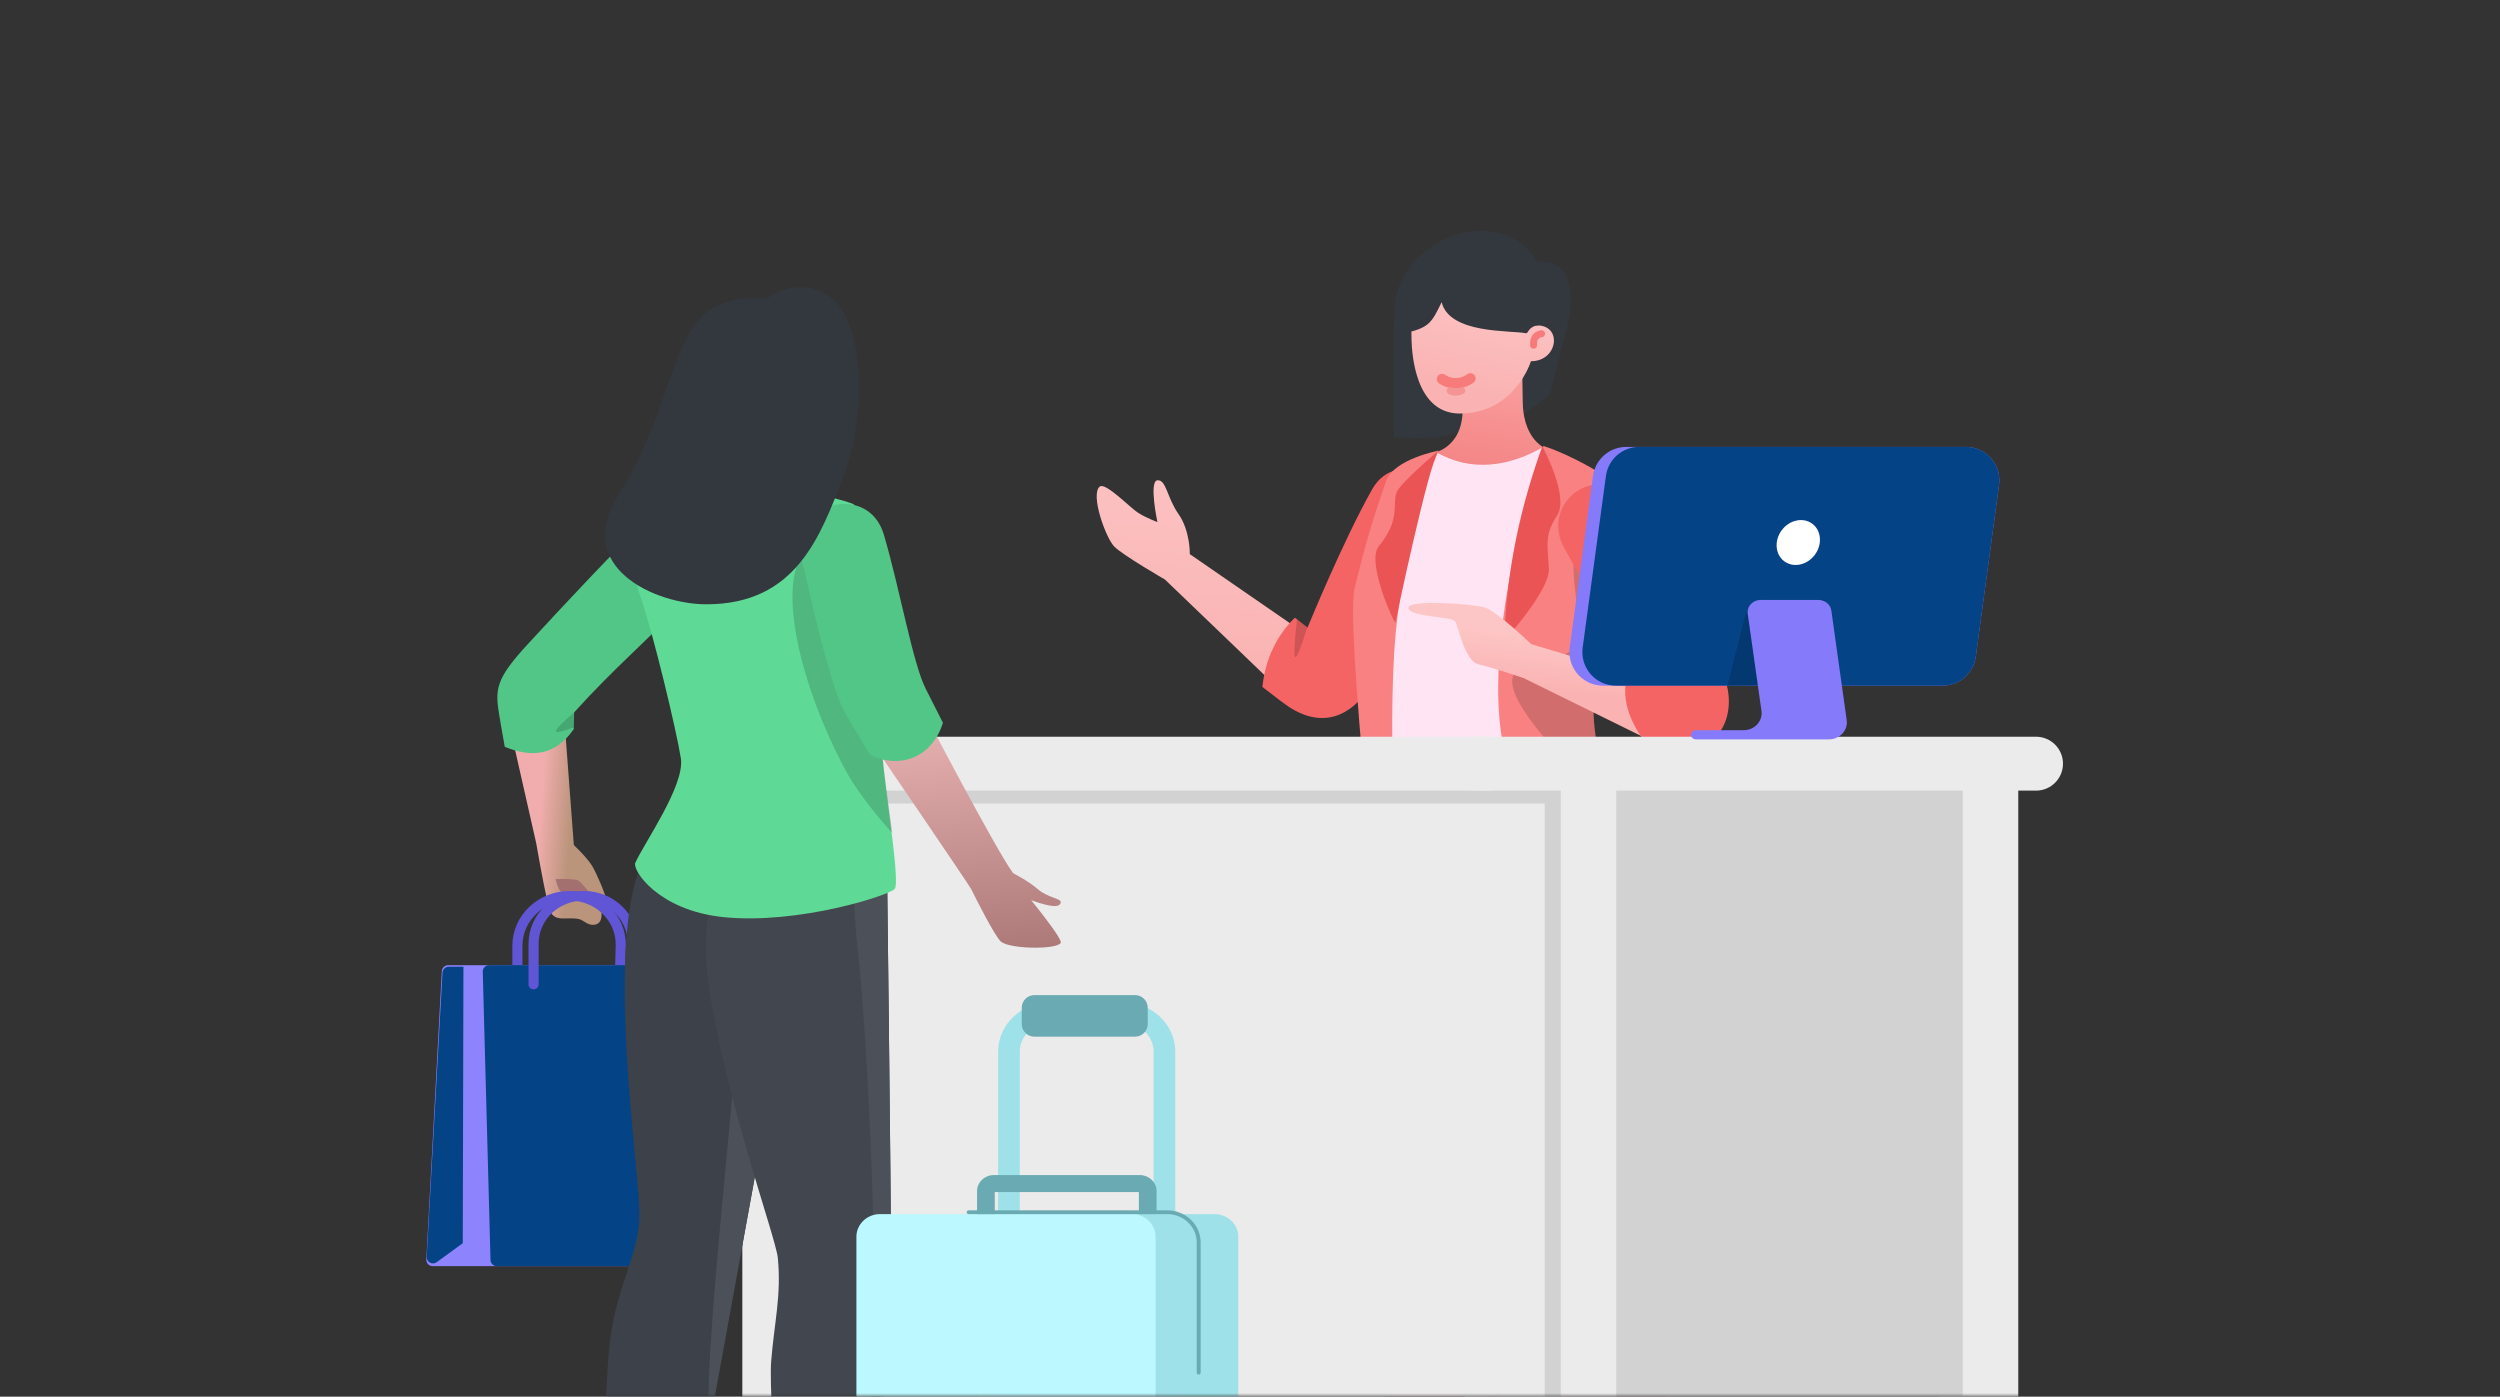 <svg xmlns="http://www.w3.org/2000/svg" xmlns:xlink="http://www.w3.org/1999/xlink" width="358" height="200" version="1.1" viewBox="0 0 358 200"><rect x="0" y="0" width="358" height="200" fill="#333333" stroke="none"/><title>Illustration</title><defs><path id="path-1" d="M6,0 L352,0 C355.314,-6.08718376e-16 358,2.686 358,6 L358,200 L358,200 L0,200 L0,6 C-4.05812251e-16,2.686 2.686,6.08718376e-16 6,0 Z"/><linearGradient id="linearGradient-3" x1="100%" x2="100%" y1="28.702%" y2="138.491%"><stop offset="0%" stop-color="#7E1939"/><stop offset="100%" stop-color="#E35785"/></linearGradient><linearGradient id="linearGradient-4" x1="100%" x2="100%" y1="28.702%" y2="96.604%"><stop offset="0%" stop-color="#9C2248"/><stop offset="100%" stop-color="#E35785"/></linearGradient><linearGradient id="linearGradient-5" x1="42.833%" x2="50%" y1="-28.186%" y2="91.05%"><stop offset="0%" stop-color="#FDC6C6"/><stop offset="100%" stop-color="#FAB2B2"/></linearGradient><linearGradient id="linearGradient-6" x1="44.771%" x2="62.919%" y1="-28.186%" y2="121.547%"><stop offset="0%" stop-color="#FFAFAF"/><stop offset="100%" stop-color="#F07777"/></linearGradient><linearGradient id="linearGradient-7" x1="31.713%" x2="55.144%" y1="-1.016%" y2="86.96%"><stop offset="0%" stop-color="#FDC6C6"/><stop offset="100%" stop-color="#FAB2B2"/></linearGradient><linearGradient id="linearGradient-8" x1="42.314%" x2="50%" y1="24.938%" y2="63.158%"><stop offset="0%" stop-color="#FDC6C6"/><stop offset="100%" stop-color="#FAB2B2"/></linearGradient><linearGradient id="linearGradient-9" x1="40.233%" x2="59.343%" y1="35.954%" y2="59.89%"><stop offset="0%" stop-color="#F1ADAD"/><stop offset="100%" stop-color="#BA947B"/></linearGradient><linearGradient id="linearGradient-10" x1="43.599%" x2="50%" y1="-28.186%" y2="111.154%"><stop offset="0%" stop-color="#FDC6C6"/><stop offset="100%" stop-color="#A47070"/></linearGradient><linearGradient id="linearGradient-11" x1="46.493%" x2="50%" y1="-28.186%" y2="111.154%"><stop offset="0%" stop-color="#FDC6C6"/><stop offset="100%" stop-color="#A47070"/></linearGradient></defs><g id="📝-Pages-New" fill="none" fill-rule="evenodd" stroke="none" stroke-width="1"><g id="Knowledge-Base" transform="translate(-288, -445)"><g id="Illustration" transform="translate(288, 445)"><mask id="mask-2" fill="#fff"><use xlink:href="#path-1"/></mask><g mask="url(#mask-2)"><g transform="translate(61, 32)"><g id="Wom2.4" transform="translate(141, 109) scale(-1, 1) translate(-141, -109) translate(95, 0.5)"><g id="LLeg" transform="translate(27.062, 78.229)"><path id="Path" fill="url(#linearGradient-3)" d="M-6.88594311e-15,4.37589234e-14 C-6.88594311e-15,4.37589234e-14 6.481,59.226 7.01,64.638 C7.539,70.049 6.481,73.968 6.047,79.557 C5.614,85.146 7.701,120.3 7.701,120.3 C10.77,122.06 14.422,122.405 19.065,120.353 C19.065,120.353 23.329,76.56 23.288,66.586 C23.263,60.636 23.912,0.668 23.912,0.668 L-6.88594311e-15,4.37589234e-14 Z"/><ellipse id="Oval" cx="19.727" cy="67.045" fill="#FFF" fill-opacity=".192" rx="2.584" ry="4.004" transform="translate(19.727, 67.045) rotate(3) translate(-19.727, -67.045)"/><path id="Path" fill="#FFF" fill-opacity=".192" d="M10.356,65.124 C10.888,68.87 9.458,75.967 6.066,86.414 L6.023,84.697 C5.975,82.425 5.973,80.654 6.039,79.671 L6.047,79.557 C6.467,74.154 7.469,70.312 7.058,65.174 L6.969,64.224 C6.746,62.034 6.056,55.61 5.19,47.622 L5.665,48.927 C8.293,56.213 9.857,61.612 10.356,65.124 Z"/></g><g id="RLeg" transform="translate(6.461, 75.75)"><path id="Path" fill="url(#linearGradient-4)" d="M16.46,0 C16.46,0 9.389,5.966 7.532,14.537 C4.438,28.825 5.995,55.214 5.903,61 C5.816,66.787 3.593,70.278 2.401,78.46 C1.209,86.642 2.389,123.207 2.389,123.207 C5.549,124.992 8.977,125.12 12.745,123.1 L34.878,1.908 L16.46,0 Z"/><ellipse id="Oval" cx="17.539" cy="68.292" fill="#FFF" fill-opacity=".192" rx="2.906" ry="4.621" transform="translate(17.539, 68.292) rotate(5) translate(-17.539, -68.292)"/><path id="Path" fill="#FFF" fill-opacity=".192" d="M11.749,5.325 L14.511,5.681 C12.084,10.027 10.858,19.938 10.833,35.414 L10.833,35.905 C10.833,59.305 6.321,67.548 4.505,77.622 L4.451,77.927 C3.364,84.174 2.55,94.185 2.008,107.959 L1.953,104.544 C1.802,94.138 1.799,82.595 2.401,78.46 C3.593,70.278 5.816,66.787 5.903,61 L5.907,60.425 C5.906,53.641 4.53,28.396 7.532,14.537 C8.316,10.917 10.03,7.762 11.749,5.325 Z"/></g><g id="LArm" transform="translate(41.039, 34.685)"><path id="Path" fill="url(#linearGradient-5)" d="M36.581,12.166 C36.581,12.166 36.514,8.825 38.192,6.436 C39.87,4.046 39.937,1.508 41.207,1.591 C42.477,1.674 41.219,7.574 41.219,7.574 C41.219,7.574 42.83,6.987 43.988,6.245 C45.145,5.503 48.655,1.844 49.475,2.492 C50.866,3.597 48.626,9.828 47.406,11.074 C46.182,12.321 40.142,15.803 40.142,15.803 L22.352,32.886 L19.692,23.817 L36.581,12.166 Z"/><path id="Path" fill="#F46465" d="M0.999,10.658 C3.742,16.721 8.763,27.858 10.833,31.181 C13.427,35.343 17.518,37.176 22.307,34.089 C22.975,33.658 24.268,32.689 26.187,31.183 C25.761,27.228 24.211,23.922 21.539,21.265 C20.329,22.218 19.724,22.695 19.724,22.695 C19.724,22.695 14.578,10.12 10.438,2.835 C6.852,-3.468 -3.175,1.44 0.999,10.658 Z"/><path id="Path" fill="#000" fill-opacity=".16" d="M19.778,22.702 C20.699,25.681 21.268,27.085 21.483,26.912 C21.698,26.74 21.616,24.947 21.236,21.534 L19.778,22.702 Z"/></g><g id="Head" transform="translate(22.613, 0)"><path id="Path" fill="#33373E" d="M7.573,21.808 L7.573,27.173 L3.44,24.001 C3.44,24.001 2.17,18.861 1.137,15.043 C0.489,12.649 -1.09,4.547 5.265,4.927 C10.471,-3.821 25.632,1.593 25.752,12.28 C25.898,25.133 25.779,30.138 25.779,30.138 C17.206,30.607 12.381,29.425 7.573,21.808 Z"/><path id="Path" fill="url(#linearGradient-6)" d="M3.351,32.023 C3.351,32.023 7.196,31.162 7.329,25.157 C7.462,19.152 7.369,17.102 7.369,17.102 L15.837,16.957 C15.837,16.957 15.93,23.649 15.931,26.07 C15.935,31.956 20.475,32.438 20.475,32.438 C20.475,32.438 19.699,37.295 12.026,37.706 C6.034,38.027 3.351,32.023 3.351,32.023 Z"/><path id="Path" fill="url(#linearGradient-7)" d="M5.395,14.104 C1.617,13.964 2.233,19.236 6.157,19.229 C6.157,19.229 8.437,26.718 16.351,26.718 C22.778,26.718 23.196,17.99 23.254,16.248 C23.317,14.392 23.325,8.292 23.325,8.292 L5.248,8.284 L5.395,14.104 Z"/><path id="Path" fill="#33373E" d="M5.102,14.069 C6.668,14.315 6.478,15.303 6.904,15.217 C9.065,14.779 17.816,15.357 18.943,10.77 C20.345,13.636 20.687,14.34 23.774,15.109 L23.774,6.712 L4.249,4.927 C4.249,4.927 4.552,13.982 5.102,14.069 Z"/><path id="Path" stroke="#F77B7B" stroke-linecap="round" stroke-width="1.5" d="M14.961,21.057 C14.961,21.057 16.284,23.087 18.8,22.407" transform="translate(16.881, 21.802) rotate(-18) translate(-16.881, -21.802)"/><path id="Path" stroke="#F49494" stroke-linecap="round" d="M16.066,23.478 C16.661,23.715 17.226,23.714 17.721,23.439" transform="translate(16.894, 23.545) rotate(2) translate(-16.894, -23.545)"/><path id="Path-8" stroke="#F77B7B" stroke-linecap="round" d="M5.578,17.034 C5.806,16.219 5.693,15.504 4.842,15.169" transform="translate(5.261, 16.101) rotate(-13) translate(-5.261, -16.101)"/></g><g id="Body" transform="translate(12.921, 30.793)"><path id="Path" fill="#FFE4F4" d="M13.901,0.616 C18.726,3.433 24.304,4.465 29.496,1.407 C37.97,17.333 40.082,36.336 38.044,57.34 C25.687,62.003 15.302,61.086 6.461,55.756 L13.901,0.616 Z"/><path id="Path" fill="#F98182" d="M14.112,0.629 C22.103,25.581 26.895,60.956 1.938,54.802 C15.195,31.535 -2.827,21.063 1.258,9.038 C2.655,4.927 14.008,0.306 14.112,0.629 Z"/><path id="Path" fill="#000" fill-opacity=".16" d="M5.099,10.99 C14.131,12.289 6.685,27.321 9.667,29.585 C12.648,31.85 17.837,32.094 18.396,33.477 C19.521,36.258 14.085,43.277 2.089,54.534 L1.938,54.802 C13.486,34.534 1.3,23.976 0.666,13.642 C2.004,11.641 3.482,10.758 5.099,10.99 Z"/><path id="Path" fill="#EA5455" d="M14.22,0.616 C14.22,0.616 10.314,7.804 12.094,10.51 C13.869,13.215 13.492,14.468 13.282,18.161 C13.109,21.236 19.655,28.438 19.655,28.438 C19.463,21.029 18.209,11.626 14.22,0.616 Z"/><path id="Path" fill="#F98182" d="M29.073,1.232 C32.123,8.522 33.589,14.243 34.956,24.944 C35.716,30.886 35.906,39.987 35.526,52.249 L39.294,52.955 C41.09,34.012 41.688,23.321 41.088,20.882 C39.576,14.742 38.552,11.155 36.556,5.543 C35.457,2.462 29.073,1.232 29.073,1.232 Z"/><path id="Path" fill="#EA5455" d="M29.073,1.232 C29.073,1.232 34.563,5.859 35.069,7.181 C35.76,8.984 34.438,11.016 37.646,14.948 C39.507,17.223 35.266,26.361 35.247,25.845 C35.247,25.703 30.493,3.088 29.073,1.232 Z"/></g><g id="RArm" transform="translate(0, 36.89)"><path id="Path" fill="url(#linearGradient-8)" d="M28.712,22.859 C28.712,22.859 33.632,18.163 35.336,17.618 C37.04,17.073 46.373,16.418 46.31,17.65 C46.239,18.969 40.233,18.893 39.677,19.542 C39.122,20.191 38.349,25.243 36.25,25.741 C34.155,26.239 29.811,27.713 29.811,27.713 L10.478,37.235 L12.538,27.714 L28.712,22.859 Z"/><path id="Path" fill="#F46465" d="M13.903,2.975 C8.039,10.865 3.032,22.883 1.11,27.568 C-0.812,32.253 1.127,39.32 9.578,37.933 C10.248,37.823 11.129,37.565 12.221,37.161 C15.328,33.1 15.873,29.614 14.713,26.511 C13.985,26.804 13.62,26.95 13.62,26.95 C13.62,26.95 22.02,12.759 24.071,8.954 C27.497,2.6 19.069,-3.976 13.903,2.975 Z"/><path id="Path" fill="#000" fill-opacity=".16" d="M13.62,26.95 C10.776,28.275 9.533,28.646 9.89,28.063 C10.248,27.48 12.033,26.19 15.245,24.192 L13.62,26.95 Z"/></g></g><g id="Group-25" transform="translate(37, 73.5)"><polygon id="Rectangle" fill="#EBEBEB" points="179.554 2.572 191.016 2.572 191.016 146.657 179.554 146.657"/><polygon id="Rectangle" fill="#D2D2D2" points="115.333 2.572 183.071 2.572 183.071 146.657 115.333 146.657"/><polygon id="Rectangle" fill="#EBEBEB" points="121.988 2.572 133.451 2.572 133.451 146.657 121.988 146.657"/><polygon id="Rectangle" fill="#D2D2D2" points="122.924 2.572 125.505 2.572 125.505 146.657 122.924 146.657"/><polygon id="Rectangle" fill="#EBEBEB" points="111.74 2.572 123.203 2.572 123.203 146.657 111.74 146.657"/><polygon id="Rectangle" fill="#EBEBEB" points="8.3 2.572 115.258 2.572 115.258 146.657 8.3 146.657"/><polygon id="Rectangle" fill="#D2D2D2" points="8.224 1.837 125.303 1.837 125.303 9.555 8.224 9.555"/><path id="Rectangle" fill="#EBEBEB" d="M3.859,0 L115.118,0 C117.25,4.47172551e-15 118.977,1.728 118.977,3.859 C118.977,5.99 117.25,7.718 115.118,7.718 L3.859,7.718 C1.728,7.718 2.60988004e-16,5.99 0,3.859 C-2.60988004e-16,1.728 1.728,3.91482006e-16 3.859,0 Z"/><path id="Rectangle" fill="#EBEBEB" d="M113.296,0 L193.559,0 C195.69,-1.58910568e-14 197.418,1.728 197.418,3.859 C197.418,5.99 195.69,7.718 193.559,7.718 L113.296,7.718 C111.165,7.718 109.438,5.99 109.438,3.859 C109.438,1.728 111.165,3.91482006e-16 113.296,0 Z"/></g><g id="Desktop1" transform="translate(194.5, 53) scale(-1, 1) translate(-194.5, -53) translate(163, 32)"><path id="Rectangle" fill="#857AF9" d="M5.494,-5.53605471e-14 L54.126,-5.53605471e-14 C56.528,-5.66899778e-14 58.56,1.776 58.883,4.156 L62.211,28.74 C62.567,31.367 60.726,33.785 58.099,34.141 C57.885,34.17 57.67,34.184 57.455,34.184 L8.822,34.184 C6.42,34.184 4.388,32.409 4.066,30.028 L0.737,5.444 C0.381,2.817 2.223,0.399 4.85,0.043 C5.063,0.015 5.278,-5.70973333e-14 5.494,-5.53605471e-14 Z"/><path id="Rectangle" fill="#044386" d="M5.494,-5.53605471e-14 L52.275,-5.53605471e-14 C54.677,-6.00687253e-14 56.709,1.776 57.031,4.156 L60.36,28.74 C60.716,31.367 58.874,33.785 56.247,34.141 C56.034,34.17 55.819,34.184 55.603,34.184 L8.822,34.184 C6.42,34.184 4.388,32.409 4.066,30.028 L0.737,5.444 C0.381,2.817 2.223,0.399 4.85,0.043 C5.063,0.015 5.278,-5.70973333e-14 5.494,-5.53605471e-14 Z"/><path id="Rectangle" fill="#000" fill-opacity=".16" d="M25.714,21.913 L34.026,21.913 C35.49,21.913 36.767,22.906 37.127,24.324 L39.635,34.184 L39.635,34.184 L25.714,34.087 L25.714,21.913 Z"/><ellipse id="Oval" cx="29.486" cy="13.689" fill="#FFF" rx="2.952" ry="3.355" transform="translate(29.486, 13.689) rotate(-37) translate(-29.486, -13.689)"/><path id="Path" fill="#857AF9" d="M34.89,21.913 C35.913,21.913 36.742,22.698 36.742,23.666 C36.742,23.736 36.737,23.806 36.729,23.875 L34.757,37.805 C34.568,39.138 35.557,40.363 36.964,40.542 C37.077,40.556 37.191,40.563 37.306,40.563 L44.151,40.563 C44.535,40.563 44.846,40.858 44.846,41.221 C44.846,41.584 44.535,41.878 44.151,41.878 L25.101,41.878 C23.681,41.878 22.529,40.788 22.529,39.443 C22.529,39.336 22.537,39.229 22.552,39.123 L24.747,23.457 C24.859,22.576 25.648,21.913 26.585,21.913 L34.89,21.913 Z"/></g><g id="Wom4.7" transform="translate(46, 114.5) scale(-1, 1) translate(-46, -114.5) translate(0, 8.5)"><g id="RArm" transform="translate(50.825, 32.532)"><g id="Group-10" transform="translate(21.761, 42.486) scale(-1, 1) rotate(-15) translate(-21.761, -42.486) translate(16.261, 24.486)"><path id="Path-17" fill="url(#linearGradient-9)" d="M5.778,23.755 C6.712,25.319 7.297,26.507 7.533,27.316 C7.888,28.53 8.388,32.052 8.222,32.729 C8.111,33.181 7.776,33.387 7.218,33.348 C7.098,34.823 6.652,35.56 5.878,35.56 C4.75,35.56 4.41,34.559 3.788,34.22 C2.099,33.303 0.022,33.923 0.022,31.515 C0.022,29.909 0.229,26.77 0.643,22.097 L1.484,0.553 L10.008,1.369 L5.778,23.755 Z"/><path id="Path-18" fill="#A46F6F" d="M7.218,33.348 C6.089,30.618 5.376,29.114 5.077,28.838 C4.779,28.561 3.753,28.214 1.999,27.796 C1.954,29.191 2.176,29.95 2.664,30.075 C3.056,30.175 4.957,31.289 5.932,31.953 C6.263,32.178 6.692,32.643 7.218,33.348 Z"/></g><path id="Path" fill="#52C686" d="M10.101,2.065 C2.983,-4.102 -3.95,4.865 2.662,11.653 C10.052,19.242 13.981,22.39 19.957,28.978 C19.957,28.978 19.976,29.779 20.015,31.379 C22.683,35.242 26.105,35.471 29.896,33.91 C30.27,31.801 30.515,30.398 30.632,29.701 C31.305,25.691 31.326,24.331 26.53,19.137 C21.734,13.944 13.191,4.742 10.101,2.065 Z"/><path id="Path-24" fill="#000" fill-opacity=".16" d="M19.994,29.03 C21.706,30.489 22.562,31.362 22.562,31.651 C22.562,31.94 21.706,31.764 19.994,31.123 L19.994,29.03 Z"/></g><g id="Group-72" transform="translate(70.5, 114.048) scale(-1, 1) translate(-70.5, -114.048) translate(49, 86.548)"><path id="Rectangle" fill="#8D83FD" d="M3.169,11.171 L35.578,11.171 C36.075,11.171 36.478,11.574 36.478,12.071 L36.478,53.361 C36.478,53.858 36.075,54.261 35.578,54.261 L0.95,54.261 C0.453,54.261 0.05,53.858 0.05,53.361 C0.05,53.345 0.05,53.329 0.051,53.313 L2.27,12.023 C2.296,11.546 2.691,11.171 3.169,11.171 Z"/><path id="Path" fill="#6055D4" d="M20.589,0.537 C25.023,0.537 28.618,3.967 28.618,8.198 L28.617,8.296 L28.495,12.847 C28.484,13.228 28.152,13.529 27.752,13.519 C27.379,13.51 27.08,13.233 27.05,12.886 L27.048,12.811 L27.168,8.36 C27.17,8.306 27.17,8.252 27.17,8.198 C27.17,4.73 24.224,1.918 20.589,1.918 C16.91,1.918 13.916,4.717 13.819,8.205 L13.816,8.38 L13.816,12.829 C13.816,13.21 13.492,13.519 13.092,13.519 C12.719,13.519 12.412,13.25 12.373,12.904 L12.369,12.829 L12.369,8.38 C12.369,4.048 16.049,0.537 20.589,0.537 Z"/><path id="Rectangle" fill="#044386" d="M9.031,11.171 L39.1,11.171 C39.578,11.171 39.973,11.546 39.998,12.023 L42.218,53.313 C42.244,53.809 41.864,54.233 41.367,54.26 C41.351,54.261 41.335,54.261 41.319,54.261 L10.14,54.261 C9.653,54.261 9.254,53.873 9.241,53.386 L8.131,12.096 C8.118,11.599 8.51,11.185 9.007,11.172 C9.015,11.172 9.023,11.171 9.031,11.171 Z"/><path id="Path" fill="#6055D4" d="M22.583,0.537 C26.853,0.537 30.314,3.84 30.314,7.913 L30.312,8.087 L30.167,13.95 C30.158,14.331 29.826,14.633 29.427,14.624 C29.054,14.616 28.753,14.339 28.723,13.993 L28.72,13.917 L28.865,8.055 C28.866,8.008 28.867,7.961 28.867,7.913 C28.867,4.602 26.054,1.918 22.583,1.918 C19.081,1.918 16.23,4.581 16.135,7.901 L16.132,8.073 L16.132,13.934 C16.132,14.315 15.808,14.624 15.408,14.624 C15.035,14.624 14.728,14.355 14.689,14.009 L14.685,13.934 L14.685,8.073 C14.685,3.911 18.221,0.537 22.583,0.537 Z"/><path id="Path-98" fill="#044386" d="M5.365,11.388 L5.268,50.976 L1.534,53.696 C1.132,53.989 0.569,53.901 0.277,53.499 C0.154,53.331 0.094,53.126 0.105,52.919 L2.366,12.239 C2.393,11.762 2.787,11.388 3.265,11.388 L5.365,11.388 L5.365,11.388 Z"/></g><g id="RLeg" transform="translate(35.168, 72.744)"><path id="Path" fill="#3C414A" d="M0,1.902 L18.341,0 L18.61,0.239 C19.917,1.427 25.598,6.946 27.23,14.489 C30.312,28.73 26.188,55.031 26.279,60.799 C26.366,66.566 29.222,70.046 30.41,78.201 C31.597,86.355 31.709,122.799 31.709,122.799 C28.561,124.579 25.792,124.706 22.039,122.693 L0,1.902 Z"/><path id="Path" fill="#4B5059" d="M16.383,91.69 L1.82852956e-14,1.902 L10.197,0.844 C10.652,32.037 16.993,74.2 16.383,91.69 Z"/></g><g id="LLEg" transform="translate(16.305, 75.215)"><path id="Path" fill="#42474F" d="M9.766,0.666 L30.36,0 L30.514,0.272 C31.514,2.08 36.989,12.668 35.299,24.703 C32.925,41.595 25.605,61.399 25.31,64.424 C24.783,69.818 25.837,73.723 26.269,79.294 C26.7,84.865 23.978,119.903 23.978,119.903 C20.922,121.656 17.286,122.001 12.662,119.956 C10.309,88.228 9.121,69.853 9.101,64.832 C9.07,57.301 9.766,0.666 9.766,0.666 Z"/><path id="Path" fill="#4B5059" d="M14.003,18.937 L13.865,20.189 C12.444,33.386 11.243,61.414 11.75,65.736 L11.821,66.284 C12.388,71.053 12.237,83.023 11.367,102.196 L10.595,91.191 C9.661,77.563 9.165,68.951 9.106,65.352 L9.101,64.832 C9.07,57.301 9.766,0.666 9.766,0.666 L14.109,0.526 C14.573,7.767 14.538,13.904 14.003,18.937 Z"/></g><g id="Body" transform="translate(23.257, 29.184)"><path id="Path" fill="#5FDA96" d="M31.41,2.554 C34.116,6.345 38.624,19.214 38.88,22.109 C39.168,25.448 35.416,30.768 35.354,35.602 C35.299,40.437 38.153,56.222 37.295,57.582 C36.757,58.443 23.533,62.762 12.722,61.644 C3.387,60.678 -0.333,54.909 0.129,53.872 C1.392,51.04 7.25,42.775 6.653,38.917 C6.063,35.059 2.637,20.818 0.936,15.972 C-0.758,11.125 -0.193,6.036 2.969,3.951 C4.534,2.919 8.709,-0.013 16.145,4.42175139e-05 C23.58,0.014 31.201,2.26 31.41,2.554 Z" transform="translate(19.448, 30.914) scale(-1, 1) translate(-19.448, -30.914)"/><path id="Path" fill="#000" fill-opacity=".16" d="M3.265,11.516 L3.951,11.221 C10.141,8.607 13.834,8.234 15.028,10.101 C18.024,14.785 15.441,27.864 8.752,40.456 C7.365,43.068 5.101,46.121 1.96,49.615 L2.177,47.972 C2.794,43.383 3.571,38.147 3.542,35.602 C3.48,30.768 -0.272,25.448 0.016,22.109 C0.156,20.525 1.57,15.953 3.265,11.516 Z"/></g><g id="Head" fill="url(#linearGradient-10)" transform="translate(32.727, 8.206)"><path id="Path" d="M1.84,5.121 C-0.694,5.386 -0.514,9.636 2.571,9.858 C3.201,13.956 5.45,15.908 8.191,16.134 L8.039,22.332 L20.165,22.325 C20.165,22.325 16.75,17.947 16.92,11.953 C17.091,5.958 16.806,0.328 16.806,0.328 L1.1,0.597 L1.84,5.121 Z"/></g><g id="LArm" transform="translate(0, 31.661)"><path id="Path" fill="url(#linearGradient-11)" d="M26.786,32.07 C26.786,32.07 15.174,54.537 14.942,55.215 C14.49,56.535 12.43,62.256 11.662,63.14 C10.494,64.482 2.883,65.412 3.142,64.186 C3.307,63.402 4.467,61.273 6.621,57.798 C4.009,59.142 2.621,59.411 2.457,58.604 C2.347,58.066 4.227,57.736 5.46,56.379 C6.858,54.841 8.678,53.721 8.735,53.619 C10.817,49.888 18.762,28.736 18.762,28.736 L26.786,32.07 Z" transform="translate(14.619, 46.747) rotate(7) translate(-14.619, -46.747)"/><path id="Path" fill="#52C686" d="M26.423,4.427 C24.124,12.255 22.288,22.818 20.443,26.461 C20.141,27.057 19.318,28.683 17.973,31.338 C19.551,36.446 24.287,37.979 28.395,35.946 C30.474,32.504 31.728,30.377 32.156,29.565 C34.41,25.291 37.426,10.913 38.284,7.624 C40.251,0.086 28.723,-3.4 26.423,4.427 Z"/></g><path id="Path" fill="#33373E" d="M32.114,30.084 C38.319,20.658 39.641,8.656 44.041,4.627 C47.533,1.43 53.077,2.317 53.077,2.317 C53.077,2.317 57.878,-1.525 62.586,2.317 C67.294,6.159 67.37,19.52 64.096,27.918 C60.823,36.316 57.387,46.036 44.509,46.036 C37.293,46.036 25.105,40.73 32.114,30.084 Z" transform="translate(48.189, 23.323) scale(-1, 1) translate(-48.189, -23.323)"/></g><g id="Group-113" transform="translate(56, 110.5)"><path id="Rectangle" fill="#9FE1E9" d="M43.972,1.081 C48.02,1.081 51.301,4.228 51.301,8.11 L51.301,62.179 L25.933,62.179 L25.933,8.11 C25.933,4.228 29.214,1.081 33.261,1.081 L43.972,1.081 Z M43.972,4.055 L33.261,4.055 C30.972,4.055 29.108,5.8 29.035,7.979 L29.033,8.11 L29.033,59.205 L48.201,59.205 L48.201,8.11 C48.201,5.915 46.381,4.127 44.109,4.057 L43.972,4.055 Z"/><path id="Rectangle" fill="#6AAAB2" d="M31.115,0 L45.555,0 C46.549,-4.04660118e-16 47.355,0.806 47.355,1.8 L47.355,4.148 C47.355,5.142 46.549,5.948 45.555,5.948 L31.115,5.948 C30.121,5.948 29.315,5.142 29.315,4.148 L29.315,1.8 C29.315,0.806 30.121,-3.94290921e-17 31.115,0 Z"/><path id="Path" fill="#6AAAB2" d="M46.227,25.769 C47.512,25.769 48.56,26.739 48.621,27.956 L48.623,28.067 L48.623,33.678 L46.087,33.678 L46.087,28.202 L25.452,28.202 L25.452,33.252 L22.915,33.252 L22.915,28.067 C22.915,26.836 23.925,25.83 25.195,25.772 L25.311,25.769 L46.227,25.769 Z"/><path id="Rectangle" fill="#9FE1E9" d="M26.496,31.36 L56.939,31.36 C58.807,31.36 60.321,32.812 60.321,34.604 L60.321,103.812 C60.321,105.603 58.807,107.056 56.939,107.056 L26.496,107.056 C24.628,107.056 23.114,105.603 23.114,103.812 L23.114,34.604 C23.114,32.812 24.628,31.36 26.496,31.36 Z"/><path id="Rectangle" fill="#BCF8FF" d="M9.02,31.36 L45.1,31.36 C46.968,31.36 48.483,32.812 48.483,34.604 L48.483,103.812 C48.483,105.603 46.968,107.056 45.1,107.056 L9.02,107.056 C7.152,107.056 5.638,105.603 5.638,103.812 L5.638,34.604 C5.638,32.812 7.152,31.36 9.02,31.36 Z"/><path id="Path-216" fill="#6AAAB2" d="M50.142,30.819 C52.74,30.819 54.856,32.803 54.932,35.277 L54.934,35.415 L54.934,54.069 C54.934,54.218 54.808,54.339 54.652,54.339 C54.514,54.339 54.398,54.243 54.375,54.117 L54.37,54.069 L54.37,35.415 C54.37,33.219 52.551,31.431 50.279,31.362 L50.142,31.36 L21.704,31.36 C21.549,31.36 21.422,31.239 21.422,31.089 C21.422,30.957 21.522,30.846 21.654,30.823 L21.704,30.819 L50.142,30.819 Z"/></g></g></g></g></g></g></svg>